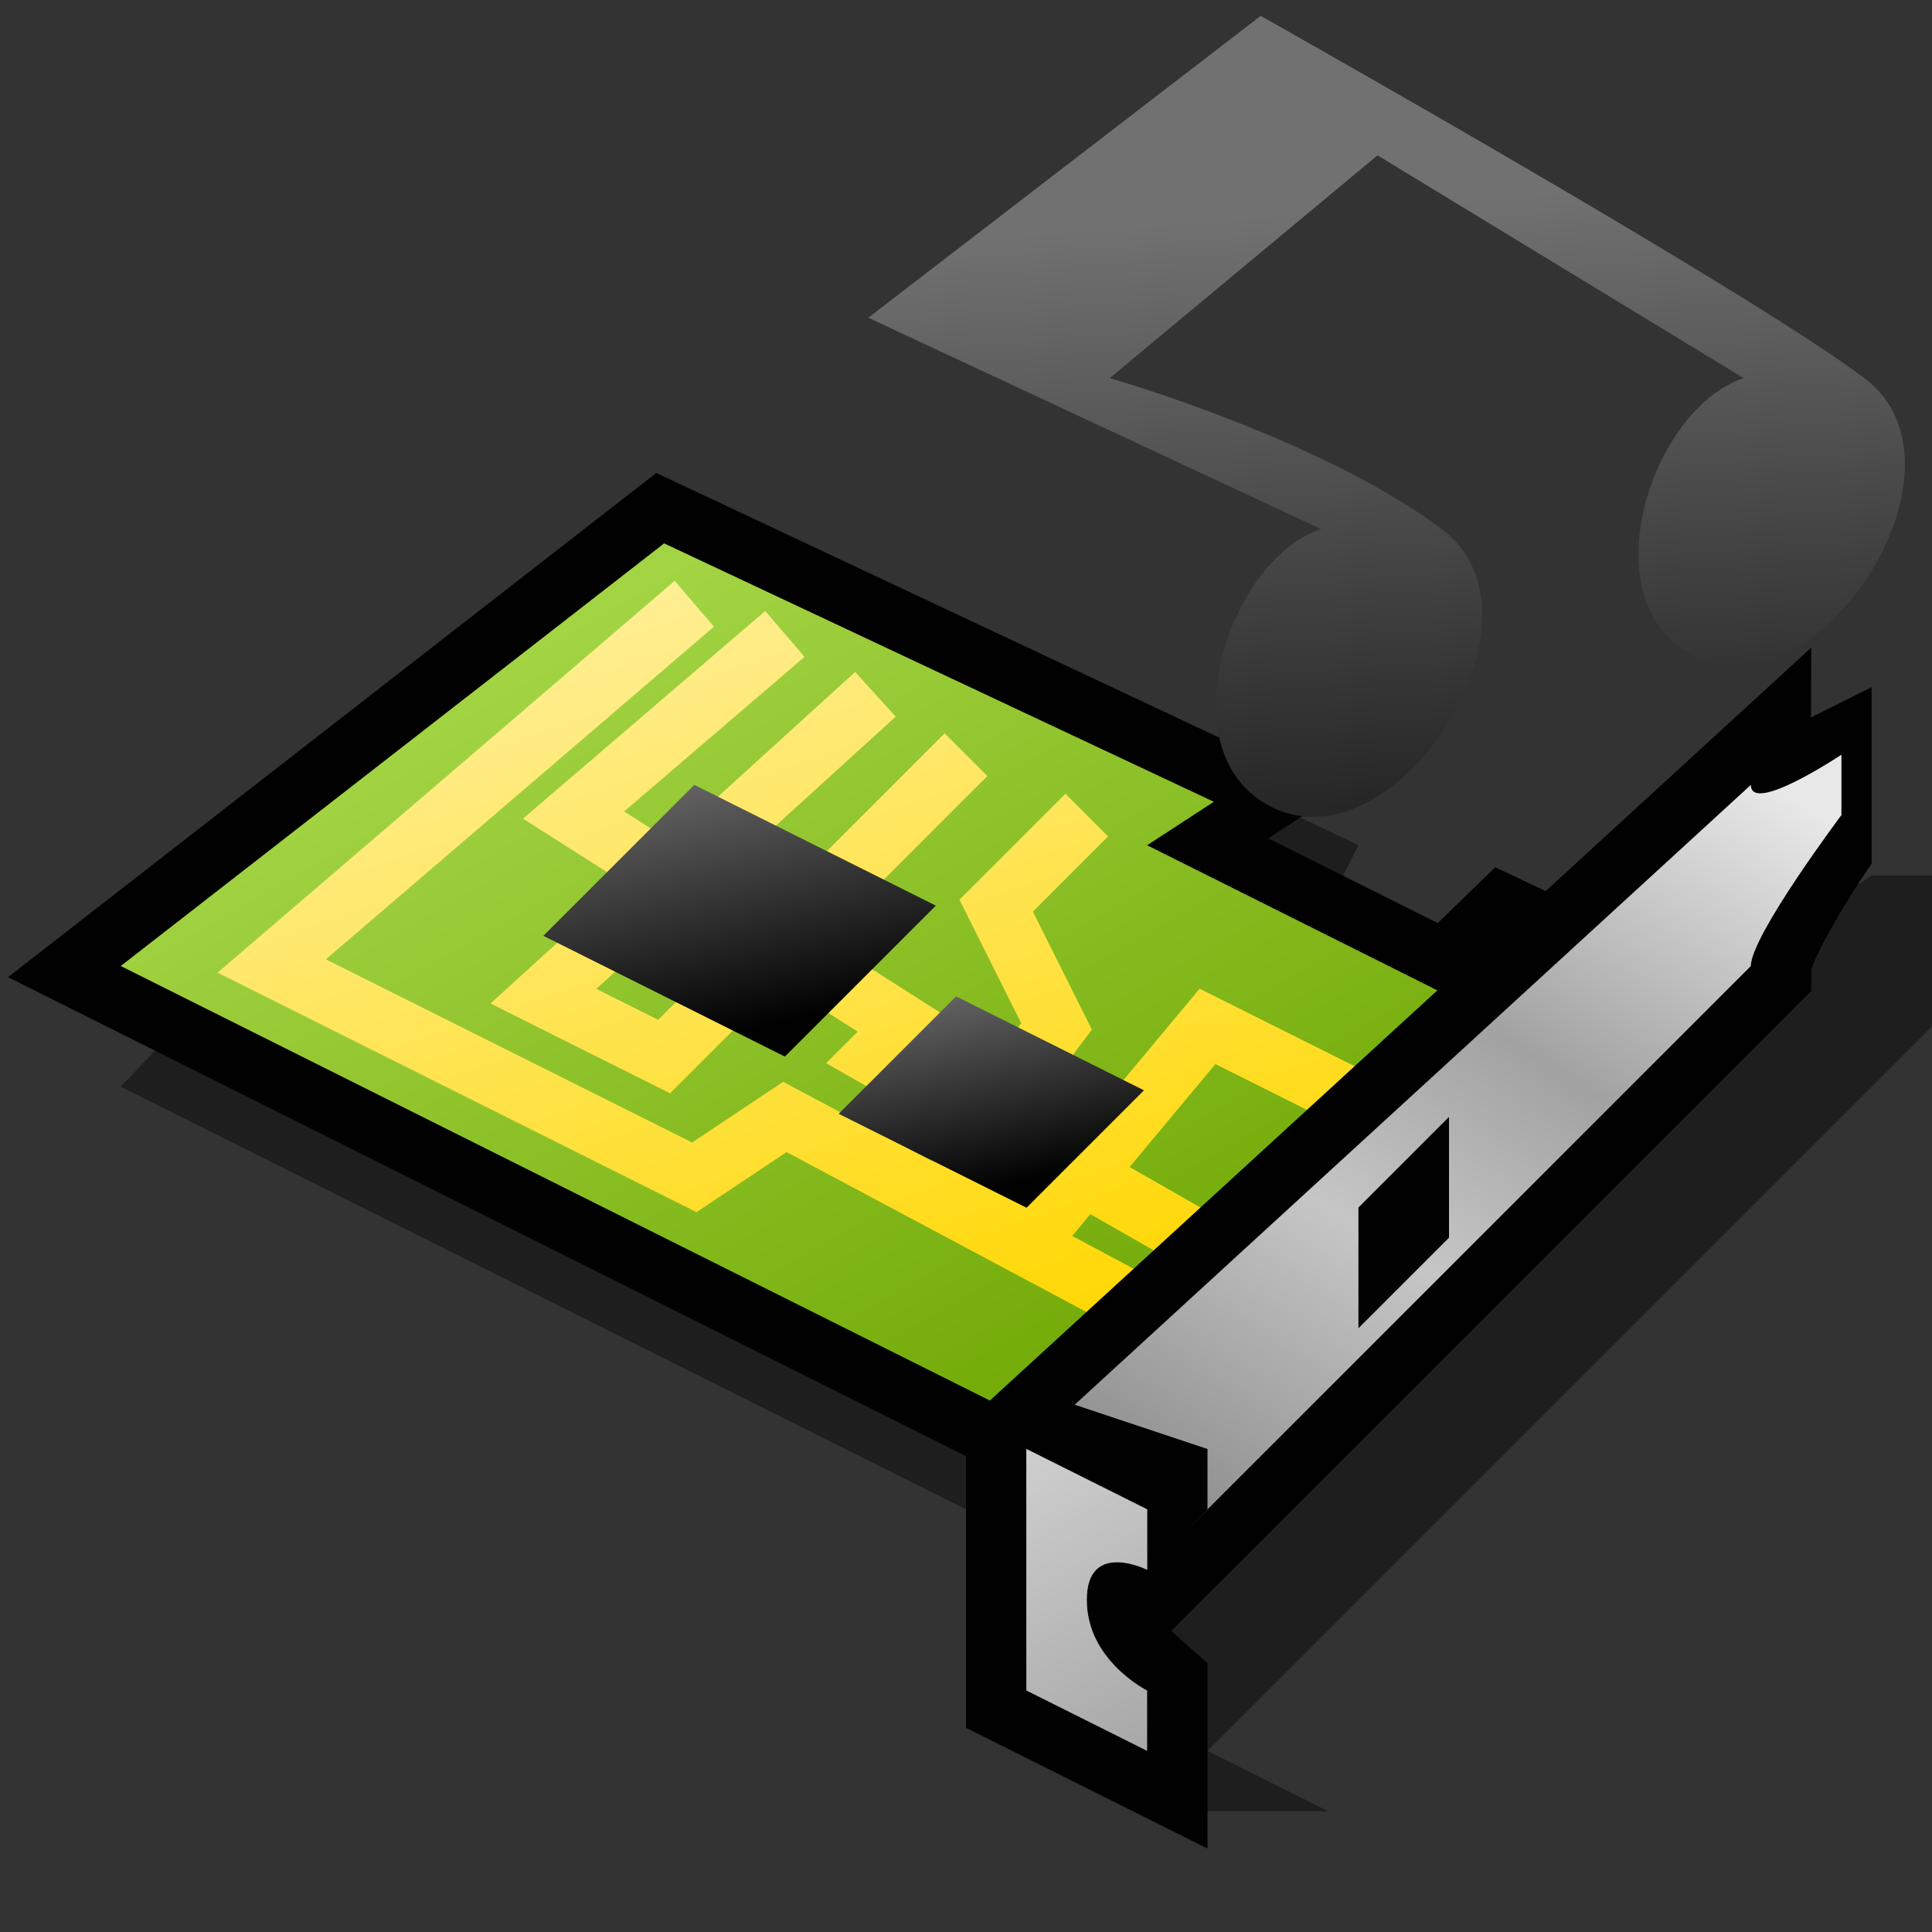<?xml version="1.0" encoding="UTF-8" standalone="no"?>
<svg
   xmlns:dc="http://purl.org/dc/elements/1.1/"
   xmlns:cc="http://creativecommons.org/ns#"
   xmlns:rdf="http://www.w3.org/1999/02/22-rdf-syntax-ns#"
   xmlns:svg="http://www.w3.org/2000/svg"
   xmlns="http://www.w3.org/2000/svg"
   xmlns:xlink="http://www.w3.org/1999/xlink"
   xmlns:sodipodi="http://sodipodi.sourceforge.net/DTD/sodipodi-0.dtd"
   xmlns:inkscape="http://www.inkscape.org/namespaces/inkscape"
   version="1.1"
   width="64"
   height="64"
   color-interpolation="linearRGB"
   id="svg2"
   sodipodi:version="0.32"
   inkscape:version="0.46"
   sodipodi:docname="audio-card.svg"
   inkscape:output_extension="org.inkscape.output.svg.inkscape">
  <rect width="100%" height="100%" fill="#333333" stroke="none"/>
  <defs
     id="defs65">
    <inkscape:perspective
       sodipodi:type="inkscape:persp3d"
       inkscape:vp_x="0 : 32 : 1"
       inkscape:vp_y="0 : 1000 : 0"
       inkscape:vp_z="64 : 32 : 1"
       inkscape:persp3d-origin="32 : 21.333333 : 1"
       id="perspective69" />
    <inkscape:perspective
       id="perspective47"
       inkscape:persp3d-origin="32 : 21.333333 : 1"
       inkscape:vp_z="64 : 32 : 1"
       inkscape:vp_y="0 : 1000 : 0"
       inkscape:vp_x="0 : 32 : 1"
       sodipodi:type="inkscape:persp3d" />
    <linearGradient
       inkscape:collect="always"
       xlink:href="#gradient3"
       id="linearGradient2486"
       gradientUnits="userSpaceOnUse"
       x1="35.74"
       y1="21.92"
       x2="38.056"
       y2="51.418"
       gradientTransform="translate(2.621,0)" />
  </defs>
  <sodipodi:namedview
     inkscape:window-height="668"
     inkscape:window-width="640"
     inkscape:pageshadow="2"
     inkscape:pageopacity="0.0"
     guidetolerance="10.0"
     gridtolerance="10.0"
     objecttolerance="10.0"
     borderopacity="1.0"
     bordercolor="#666666"
     pagecolor="#ffffff"
     id="base"
     showgrid="false"
     inkscape:zoom="7.25"
     inkscape:cx="32"
     inkscape:cy="32"
     inkscape:window-x="491"
     inkscape:window-y="257"
     inkscape:current-layer="svg2" />
  <g
     id="g4">
    <path
       style="fill:#010000; fill-opacity:0.42"
       d="M38 60H44L40 58L64 34V29H62L59 31L55 34L44 30L45 28L22 17L4 36L38 53V60z"
       id="path6" />
    <path
       style="fill:none; stroke:#010101; stroke-width:4; stroke-linecap:square"
       d="M4 32L40 50L56 34L49.93 31.13L48 33L38 28L40.21 26.56L22 18L4 32z"
       id="path8" />
    <linearGradient
       id="gradient0"
       gradientUnits="userSpaceOnUse"
       x1="41.93"
       y1="7.25"
       x2="57.8"
       y2="35.03">
      <stop
         offset="0.004"
         stop-color="#a3d444"
         id="stop11" />
      <stop
         offset="1"
         stop-color="#70a804"
         id="stop13" />
    </linearGradient>
    <path
       style="fill:url(#gradient0)"
       d="M4 32L40 50L56 34L49.93 31.13L48 33L38 28L40.21 26.56L22 18L4 32z"
       id="path15" />
    <linearGradient
       id="gradient1"
       gradientUnits="userSpaceOnUse"
       x1="48.17"
       y1="5.64"
       x2="58.29"
       y2="35.99">
      <stop
         offset="0.004"
         stop-color="#fff2ac"
         id="stop18" />
      <stop
         offset="1"
         stop-color="#ffd805"
         id="stop20" />
    </linearGradient>
    <path
       style="fill:none; stroke:url(#gradient1); stroke-width:2"
       d="M23 20L9 32L23 39L26 37L41 45            M26 21L19 27L30 34L29 35L43 43            M29 23L18 33L22 35L32 25            M36 27L33 30L35 34L32 38L35 40L40 34L48 38"
       id="path22" />
    <linearGradient
       id="gradient2"
       gradientUnits="userSpaceOnUse"
       x1="35.74"
       y1="21.92"
       x2="37.78"
       y2="31.28">
      <stop
         offset="0"
         stop-color="#717171"
         id="stop25" />
      <stop
         offset="1"
         stop-color="#010101"
         id="stop27" />
    </linearGradient>
    <path
       style="fill:url(#gradient2)"
       d="M23 26L31 30L26 35L18 31L23 26z"
       id="path29" />
    <linearGradient
       id="gradient3"
       gradientUnits="userSpaceOnUse"
       x1="35.74"
       y1="21.92"
       x2="37.78"
       y2="31.28">
      <stop
         offset="0"
         stop-color="#717171"
         id="stop32" />
      <stop
         offset="1"
         stop-color="#010101"
         id="stop34" />
    </linearGradient>
    <path
       style="fill:url(#gradient3)"
       d="M23 26L31 30L26 35L18 31L23 26z"
       transform="matrix(0.778,0,0,0.778,13.778,12.778)"
       id="path36" />
    <path
       style="fill:none; stroke:#010101; stroke-width:4; stroke-linecap:square"
       d="M34 56L38 58V56C38 56 36.4 54.6 36 54L58 32C58 31 60 28 60 28V26C60 26 58 27 58 26L34 48V56z"
       id="path38" />
    <linearGradient
       id="gradient4"
       gradientUnits="userSpaceOnUse"
       x1="15.86"
       y1="64.94"
       x2="45.6"
       y2="17.74">
      <stop
         offset="0"
         stop-color="#0c0c0c"
         id="stop41" />
      <stop
         offset="0.369"
         stop-color="#797979"
         id="stop43" />
      <stop
         offset="0.647"
         stop-color="#c6c6c6"
         id="stop45" />
      <stop
         offset="0.788"
         stop-color="#a2a2a2"
         id="stop47" />
      <stop
         offset="1"
         stop-color="#e8e8e8"
         id="stop49" />
    </linearGradient>
    <path
       style="fill:url(#gradient4)"
       d="M34 56L58 32C58 31 61 27 61 27V25C61 25 58 27 58 26L34 48V56z"
       id="path51" />
    <path
       style="fill:#010101"
       d="M34 48L38 50V52C38 52 36 51 36 53C36 55 38 56 38 56C38 56 37 55 37 54C37 53 40 50 40 50V48L34 46V48z"
       id="path53" />
    <linearGradient
       id="gradient5"
       gradientUnits="userSpaceOnUse"
       x1="44.73"
       y1="40.53"
       x2="50.41"
       y2="50.57">
      <stop
         offset="0"
         stop-color="#d3d3d3"
         id="stop56" />
      <stop
         offset="1"
         stop-color="#a9a9a9"
         id="stop58" />
    </linearGradient>
    <path
       style="fill:url(#gradient5)"
       d="M34 48L38 50V52C38 52 36 51 36 53C36 55 38 56 38 56V58L34 56V48z"
       id="path60" />
    <path
       style="fill:#010101"
       d="M45 44L48 41V37L45 40V44z"
       id="path62" />
  </g>
  <g
     id="g2463"
     transform="translate(12.141,-15.474)">
    <radialGradient
       gradientTransform="matrix(0.571,0,0,0.333,26,35)"
       r="64"
       cy="0"
       cx="0"
       gradientUnits="userSpaceOnUse"
       id="radialGradient2465">
      <stop
         id="stop2467"
         stop-color="#d8e4fa"
         offset="1" />
      <stop
         id="stop2469"
         stop-color="#7794c9"
         offset="0.489" />
    </radialGradient>
    <linearGradient
       y2="27.99"
       x2="118.33"
       y1="-17.09"
       x1="107.04"
       gradientUnits="userSpaceOnUse"
       id="linearGradient2471">
      <stop
         id="stop2473"
         stop-color="#a5c5ff"
         offset="0" />
      <stop
         id="stop22"
         stop-color="#eaf2ff"
         offset="0.742" />
      <stop
         id="stop24"
         stop-color="#d5e3ff"
         offset="1" />
    </linearGradient>
    <radialGradient
       gradientTransform="matrix(0.156,-0.192,0.454,0.37,27.88,27.496)"
       r="64"
       cy="0"
       cx="0"
       gradientUnits="userSpaceOnUse"
       id="radialGradient2477">
      <stop
         id="stop29"
         stop-color="#485c85"
         offset="0" />
      <stop
         id="stop31"
         stop-color="#bbcff7"
         offset="1" />
    </radialGradient>
    <linearGradient
       y2="-12.12"
       x2="2.32"
       y1="12.97"
       x1="-16.88"
       gradientUnits="userSpaceOnUse"
       id="linearGradient2481">
      <stop
         id="stop36"
         stop-color="#010101"
         offset="0" />
      <stop
         id="stop38"
         stop-color="#272727"
         offset="1" />
    </linearGradient>
    <path
       id="path40"
       d="M 29.621,42 C 33.781,44.77 39.621,36 35.621,33 C 31.621,30 24.621,28 24.621,28 L 33.491,20.62 L 45.621,28 C 42.621,29 40.621,35 43.621,37 C 47.781,39.77 53.621,31 49.621,28 C 45.621,25 29.621,16 29.621,16 L 16.621,26 L 31.621,33 C 28.621,34 26.621,40 29.621,42 z"
       style="fill:url(#linearGradient2486)" />
  </g>
</svg>
